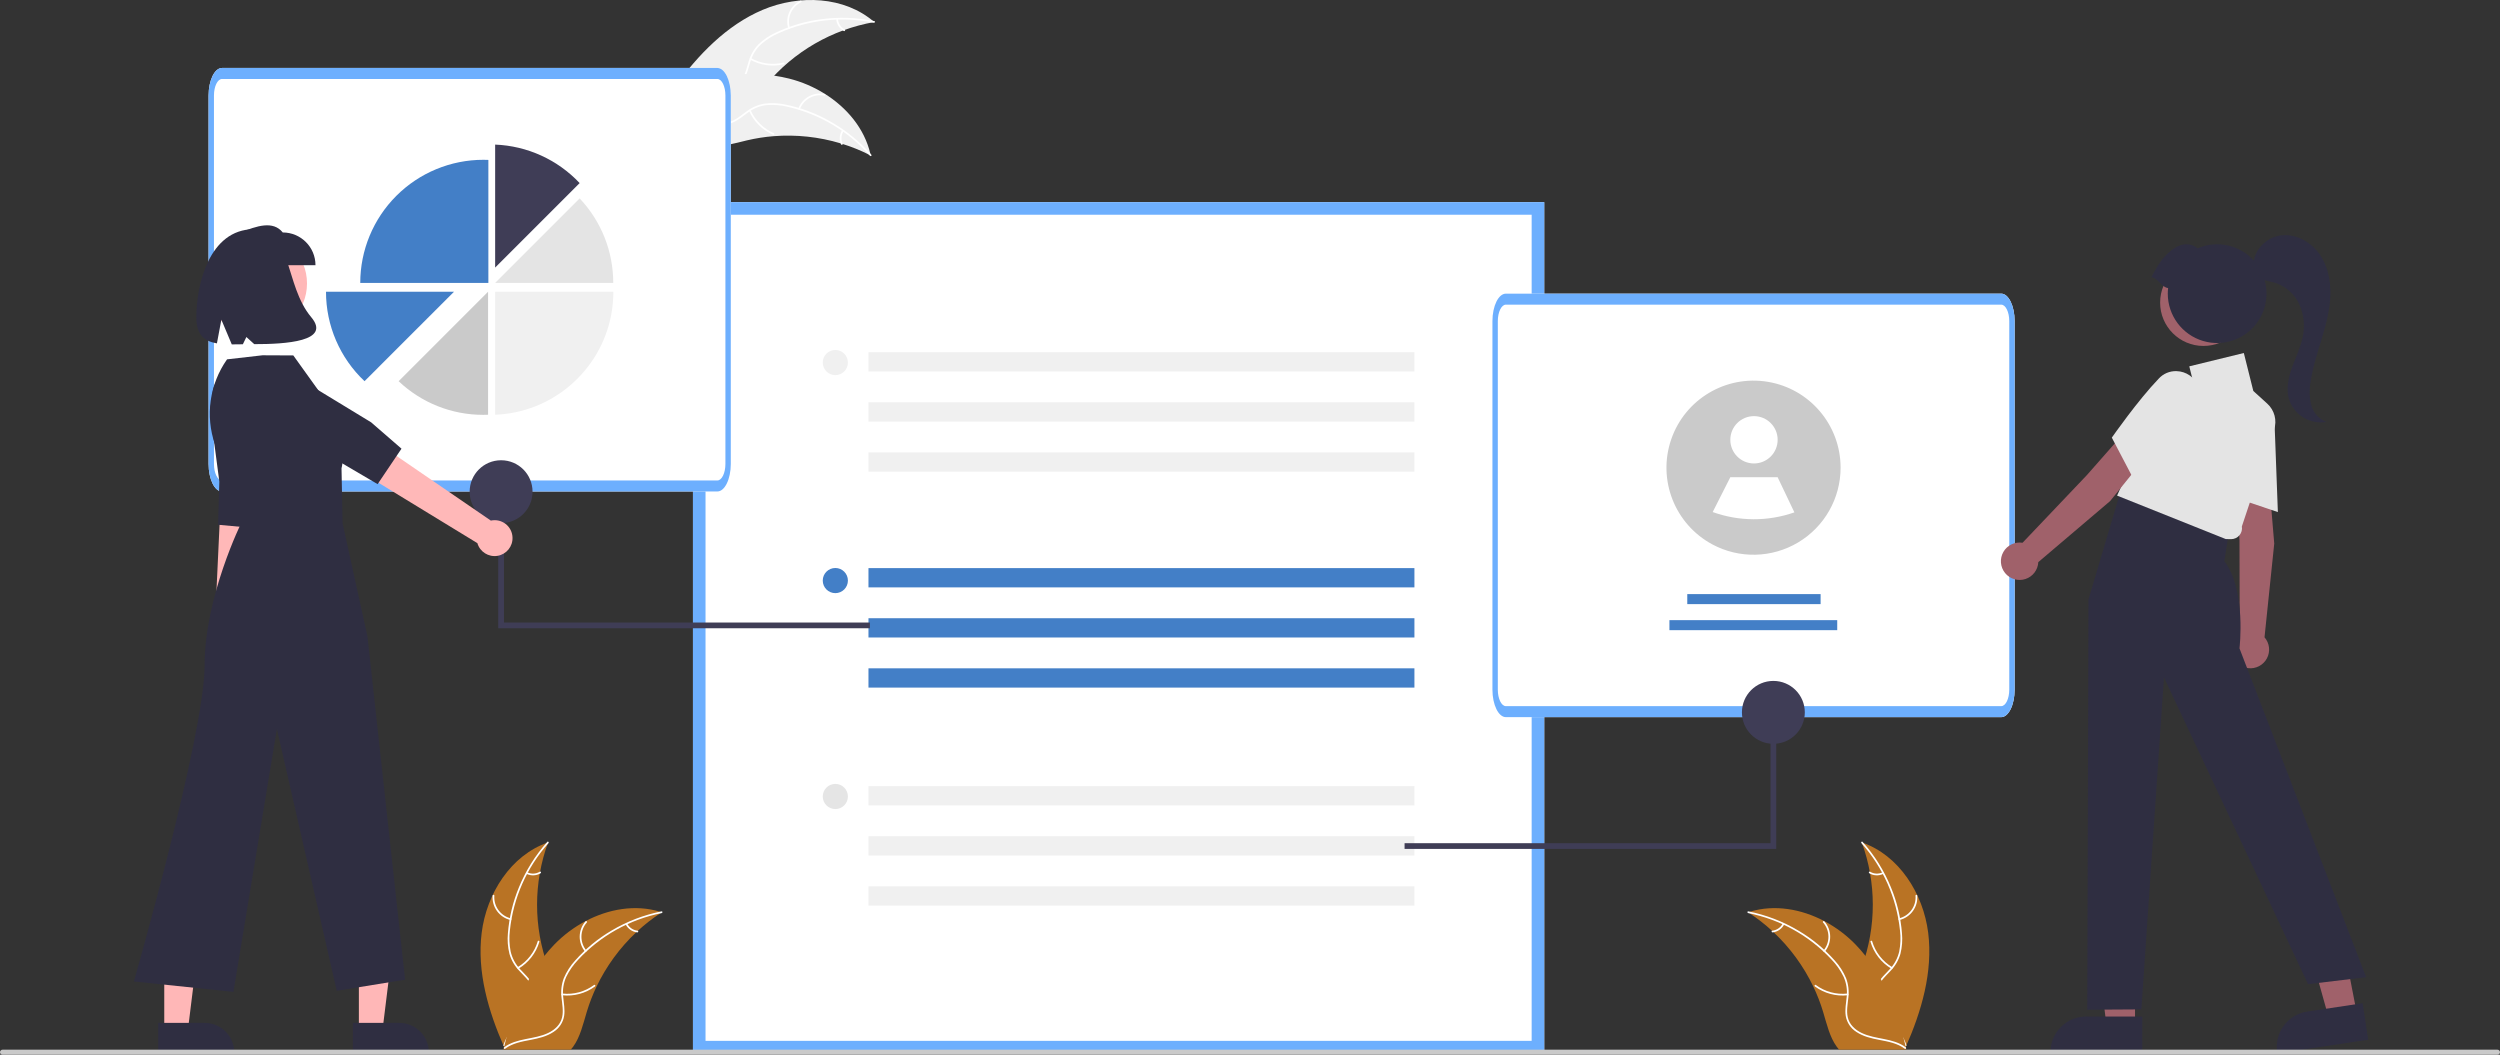 <svg xmlns:xlink="http://www.w3.org/1999/xlink" width="997" xmlns="http://www.w3.org/2000/svg" height="420.619" id="screenshot-79177ed8-4585-8042-8002-261f7a13fb12" viewBox="0 0 997 420.619" style="-webkit-print-color-adjust: exact;" fill="none" version="1.1"><rect x="0" y="0" width="997" height="420.619" fill="#333333" stroke="none"/><g id="shape-79177ed8-4585-8042-8002-261f7a13fb12" width="997" height="420.619" xmlns:xlink="http://www.w3.org/1999/xlink" rx="0" ry="0" style="fill: rgb(0, 0, 0);"><g id="shape-79177ed8-4585-8042-8002-261f7a164814"><g class="fills" id="fills-79177ed8-4585-8042-8002-261f7a164814"><path rx="0" ry="0" d="M304.189,3.913C318.667,-2.219,336.816,-1.544,348.661,8.795C331.821,11.755,316.571,20.576,305.609,33.698C301.399,38.774,297.246,44.857,290.773,46.116C286.746,46.900,282.538,45.551,279.100,43.313C275.661,41.074,272.862,38.001,270.104,34.963L269.144,34.606C278.402,21.898,289.711,10.045,304.189,3.913ZZ" style="fill: rgb(240, 240, 240);"/></g></g><g id="shape-79177ed8-4585-8042-8002-261f7a172e15"><g class="fills" id="fills-79177ed8-4585-8042-8002-261f7a172e15"><path rx="0" ry="0" d="M348.480,9.070C335.736,6.430,322.485,7.872,310.608,13.192C308.030,14.291,305.643,15.791,303.532,17.634C301.535,19.496,300.072,21.859,299.296,24.478C298.524,26.905,298.015,29.477,296.666,31.674C295.236,33.928,292.912,35.464,290.278,35.897C287.047,36.514,283.787,35.934,280.618,35.256C277.100,34.503,273.458,33.665,269.882,34.548C269.448,34.655,269.308,33.977,269.740,33.870C275.962,32.333,281.979,35.755,288.205,35.446C291.110,35.302,293.989,34.282,295.729,31.836C297.250,29.697,297.777,27.045,298.538,24.581C299.257,22.015,300.593,19.665,302.430,17.735C304.440,15.790,306.766,14.201,309.309,13.037C314.992,10.324,321.066,8.521,327.308,7.695C334.428,6.713,341.663,6.956,348.700,8.413C349.136,8.504,348.913,9.160,348.480,9.070ZZ" style="fill: rgb(255, 255, 255);"/></g></g><g id="shape-79177ed8-4585-8042-8002-261f7a175f7d"><g class="fills" id="fills-79177ed8-4585-8042-8002-261f7a175f7d"><path rx="0" ry="0" d="M314.331,11.254C313.047,6.888,315.114,2.234,319.215,0.260C319.618,0.068,319.935,0.685,319.532,0.877C315.708,2.708,313.789,7.052,315.010,11.112C315.138,11.539,314.458,11.678,314.331,11.254ZZ" style="fill: rgb(255, 255, 255);"/></g></g><g id="shape-79177ed8-4585-8042-8002-261f7a178e52"><g class="fills" id="fills-79177ed8-4585-8042-8002-261f7a178e52"><path rx="0" ry="0" d="M299.526,23.195C303.461,25.387,308.078,26.015,312.455,24.954C312.889,24.849,313.030,25.527,312.597,25.633C308.039,26.728,303.236,26.065,299.146,23.775C298.756,23.557,299.138,22.978,299.526,23.195ZZ" style="fill: rgb(255, 255, 255);"/></g></g><g id="shape-79177ed8-4585-8042-8002-261f7a17d3df"><g class="fills" id="fills-79177ed8-4585-8042-8002-261f7a17d3df"><path rx="0" ry="0" d="M334.181,7.598C334.324,9.362,335.344,10.935,336.895,11.785C337.287,11.999,336.905,12.577,336.515,12.365C334.806,11.418,333.678,9.686,333.503,7.740C333.470,7.554,333.588,7.374,333.771,7.330C333.959,7.292,334.141,7.412,334.181,7.598ZZ" style="fill: rgb(255, 255, 255);"/></g></g><g id="shape-79177ed8-4585-8042-8002-261f7a18d1ba"><g class="fills" id="fills-79177ed8-4585-8042-8002-261f7a18d1ba"><path rx="0" ry="0" d="M347.244,62.011C346.996,61.884,346.747,61.758,346.493,61.634C343.140,59.953,339.656,58.547,336.076,57.430C335.800,57.340,335.520,57.252,335.242,57.169C326.588,54.570,317.525,53.601,308.517,54.310C304.932,54.595,301.374,55.153,297.874,55.978C293.041,57.118,287.891,58.739,283.104,58.231C282.604,58.183,282.107,58.105,281.617,57.996L268.784,35.806C268.780,35.740,268.771,35.678,268.767,35.613L268.214,34.750C268.391,34.695,268.577,34.642,268.754,34.586C268.857,34.554,268.963,34.527,269.066,34.494C269.135,34.474,269.205,34.454,269.266,34.432C269.289,34.425,269.313,34.419,269.331,34.415C269.392,34.393,269.452,34.379,269.508,34.360C270.543,34.058,271.582,33.764,272.625,33.476C272.630,33.473,272.630,33.473,272.638,33.475C280.564,31.206,288.731,29.884,296.968,29.539C297.213,29.532,297.464,29.522,297.716,29.525C301.401,29.440,305.087,29.656,308.737,30.171C310.735,30.459,312.717,30.849,314.675,31.338C319.733,32.611,324.559,34.671,328.976,37.444C337.781,42.973,344.720,51.256,347.072,61.246C347.132,61.501,347.189,61.752,347.244,62.011ZZ" style="fill: rgb(240, 240, 240);"/></g></g><g id="shape-79177ed8-4585-8042-8002-261f7a195dd3"><g class="fills" id="fills-79177ed8-4585-8042-8002-261f7a195dd3"><path rx="0" ry="0" d="M346.934,62.124C338.349,52.343,326.900,45.516,314.214,42.613C311.494,41.939,308.685,41.698,305.890,41.900C303.174,42.184,300.583,43.190,298.387,44.814C296.310,46.286,294.355,48.034,291.955,48.976C289.456,49.914,286.675,49.742,284.312,48.502C281.360,47.049,279.106,44.623,276.985,42.174C274.629,39.454,272.225,36.593,268.838,35.145C268.428,34.969,268.724,34.343,269.134,34.518C275.027,37.037,277.771,43.392,282.928,46.894C285.334,48.528,288.247,49.446,291.109,48.541C293.611,47.749,295.629,45.949,297.720,44.439C299.839,42.824,302.321,41.752,304.950,41.317C307.725,40.974,310.539,41.106,313.270,41.707C319.441,42.962,325.376,45.180,330.857,48.279C337.133,51.781,342.764,56.331,347.506,61.732C347.799,62.066,347.225,62.456,346.934,62.124ZZ" style="fill: rgb(255, 255, 255);"/></g></g><g id="shape-79177ed8-4585-8042-8002-261f7a19b6e3"><g class="fills" id="fills-79177ed8-4585-8042-8002-261f7a19b6e3"><path rx="0" ry="0" d="M318.354,43.307C319.957,39.048,324.409,36.577,328.872,37.470C329.309,37.559,329.191,38.242,328.753,38.153C324.598,37.313,320.450,39.626,318.981,43.603C318.825,44.021,318.200,43.723,318.354,43.307ZZ" style="fill: rgb(255, 255, 255);"/></g></g><g id="shape-79177ed8-4585-8042-8002-261f7a1a3016"><g class="fills" id="fills-79177ed8-4585-8042-8002-261f7a1a3016"><path rx="0" ry="0" d="M299.343,43.928C301.165,48.047,304.473,51.328,308.607,53.117C309.017,53.294,308.721,53.920,308.312,53.744C304.013,51.875,300.577,48.453,298.690,44.162C298.511,43.753,299.164,43.521,299.343,43.928ZZ" style="fill: rgb(255, 255, 255);"/></g></g><g id="shape-79177ed8-4585-8042-8002-261f7a1a6291"><g class="fills" id="fills-79177ed8-4585-8042-8002-261f7a1a6291"><path rx="0" ry="0" d="M336.404,52.340C335.456,53.833,335.323,55.704,336.049,57.317C336.234,57.723,335.581,57.955,335.397,57.551C334.603,55.766,334.745,53.703,335.777,52.044C335.863,51.876,336.065,51.803,336.238,51.878C336.410,51.961,336.484,52.166,336.404,52.340ZZ" style="fill: rgb(255, 255, 255);"/></g></g><g id="shape-79177ed8-4585-8042-8002-261f7a1ab50e"><g class="fills" id="fills-79177ed8-4585-8042-8002-261f7a1ab50e"><path rx="0" ry="0" d="M851.450,409.096L840.089,409.096L834.684,365.272L851.452,365.273L851.450,409.096ZZ" style="fill: rgb(160, 97, 106);"/></g></g><g id="shape-79177ed8-4585-8042-8002-261f7a1ad5a4"><g class="fills" id="fills-79177ed8-4585-8042-8002-261f7a1ad5a4"><path rx="0" ry="0" d="M854.348,420.110L817.713,420.108L817.713,419.645C817.714,411.770,824.098,405.386,831.972,405.386L831.973,405.386L854.349,405.387Z" style="fill: rgb(47, 46, 65);"/></g></g><g id="shape-79177ed8-4585-8042-8002-261f7a1ad5a5"><g class="fills" id="fills-79177ed8-4585-8042-8002-261f7a1ad5a5"><path rx="0" ry="0" d="M939.916,404.178L928.682,405.876L916.787,363.353L931.514,360.847L939.916,404.178ZZ" style="fill: rgb(160, 97, 106);"/></g></g><g id="shape-79177ed8-4585-8042-8002-261f7a1b3bde"><g class="fills" id="fills-79177ed8-4585-8042-8002-261f7a1b3bde"><path rx="0" ry="0" d="M944.427,414.634L908.204,420.110L908.135,419.651C906.958,411.865,912.316,404.599,920.102,403.421L920.103,403.421L942.227,400.077Z" style="fill: rgb(47, 46, 65);"/></g></g><g id="shape-79177ed8-4585-8042-8002-261f7a1b46c7"><g class="fills" id="fills-79177ed8-4585-8042-8002-261f7a1b46c7"><path rx="0" ry="0" d="M615.840,420.110L276.349,420.110L276.349,80.619L615.840,80.619Z" style="fill: rgb(255, 255, 255);"/></g></g><g id="shape-79177ed8-4585-8042-8002-261f7a1bbf54"><g class="fills" id="fills-79177ed8-4585-8042-8002-261f7a1bbf54"><path rx="0" ry="0" d="M615.840,420.110L276.349,420.110L276.349,80.619L615.840,80.619ZM281.365,415.094L610.824,415.094L610.824,85.634L281.365,85.634Z" style="fill: rgb(109, 175, 254);"/></g></g><g id="shape-79177ed8-4585-8042-8002-261f7a1bbf55"><g class="fills" id="fills-79177ed8-4585-8042-8002-261f7a1bbf55"><rect rx="0" ry="0" x="346.347" y="226.561" transform="matrix(1, 0, 0, 1, 0, 0)" width="217.726" height="7.686" style="fill: rgb(67, 127, 199);"/></g></g><g id="shape-79177ed8-4585-8042-8002-261f7a1bbf56"><g class="fills" id="fills-79177ed8-4585-8042-8002-261f7a1bbf56"><rect rx="0" ry="0" x="346.347" y="246.545" transform="matrix(1, 0, 0, 1, 0, 0)" width="217.726" height="7.686" style="fill: rgb(67, 127, 199);"/></g></g><g id="shape-79177ed8-4585-8042-8002-261f7a1bfc9f"><g class="fills" id="fills-79177ed8-4585-8042-8002-261f7a1bfc9f"><rect rx="0" ry="0" x="346.347" y="266.528" transform="matrix(1, 0, 0, 1, 0, 0)" width="217.726" height="7.686" style="fill: rgb(67, 127, 199);"/></g></g><g id="shape-79177ed8-4585-8042-8002-261f7a1bfca0"><g class="fills" id="fills-79177ed8-4585-8042-8002-261f7a1bfca0"><ellipse rx="5.016" ry="5.016" cx="333.131" cy="231.53" transform="matrix(1, 0, 0, 1, 0, 0)" style="fill: rgb(67, 127, 199);"/></g></g><g id="shape-79177ed8-4585-8042-8002-261f7a1bfca1"><g class="fills" id="fills-79177ed8-4585-8042-8002-261f7a1bfca1"><rect rx="0" ry="0" x="346.347" y="140.454" transform="matrix(1, 0, 0, 1, 0, 0)" width="217.726" height="7.686" style="fill: rgb(240, 240, 240);"/></g></g><g id="shape-79177ed8-4585-8042-8002-261f7a1bfca2"><g class="fills" id="fills-79177ed8-4585-8042-8002-261f7a1bfca2"><rect rx="0" ry="0" x="346.347" y="160.437" transform="matrix(1, 0, 0, 1, 0, 0)" width="217.726" height="7.686" style="fill: rgb(240, 240, 240);"/></g></g><g id="shape-79177ed8-4585-8042-8002-261f7a1c0038"><g class="fills" id="fills-79177ed8-4585-8042-8002-261f7a1c0038"><rect rx="0" ry="0" x="346.347" y="180.421" transform="matrix(1, 0, 0, 1, 0, 0)" width="217.726" height="7.686" style="fill: rgb(240, 240, 240);"/></g></g><g id="shape-79177ed8-4585-8042-8002-261f7a1c0039"><g class="fills" id="fills-79177ed8-4585-8042-8002-261f7a1c0039"><ellipse rx="5.016" ry="5.016" cx="333.131" cy="144.587" transform="matrix(1, 0, 0, 1, 0, 0)" style="fill: rgb(240, 240, 240);"/></g></g><g id="shape-79177ed8-4585-8042-8002-261f7a1c003a"><g class="fills" id="fills-79177ed8-4585-8042-8002-261f7a1c003a"><rect rx="0" ry="0" x="346.347" y="313.505" transform="matrix(1, 0, 0, 1, 0, 0)" width="217.726" height="7.686" style="fill: rgb(240, 240, 240);"/></g></g><g id="shape-79177ed8-4585-8042-8002-261f7a1c5131"><g class="fills" id="fills-79177ed8-4585-8042-8002-261f7a1c5131"><rect rx="0" ry="0" x="346.347" y="333.488" transform="matrix(1, 0, 0, 1, 0, 0)" width="217.726" height="7.686" style="fill: rgb(240, 240, 240);"/></g></g><g id="shape-79177ed8-4585-8042-8002-261f7a1c5132"><g class="fills" id="fills-79177ed8-4585-8042-8002-261f7a1c5132"><rect rx="0" ry="0" x="346.347" y="353.471" transform="matrix(1, 0, 0, 1, 0, 0)" width="217.726" height="7.686" style="fill: rgb(240, 240, 240);"/></g></g><g id="shape-79177ed8-4585-8042-8002-261f7a1c5133"><g class="fills" id="fills-79177ed8-4585-8042-8002-261f7a1c5133"><ellipse rx="5.016" ry="5.016" cx="333.131" cy="317.638" transform="matrix(1, 0, 0, 1, 0, 0)" style="fill: rgb(229, 229, 229);"/></g></g><g id="shape-79177ed8-4585-8042-8002-261f7a1cb8ef"><g class="fills" id="fills-79177ed8-4585-8042-8002-261f7a1cb8ef"><path rx="0" ry="0" d="M798.078,286.000L600.544,286.000C597.585,285.993,595.186,281.087,595.183,275.030L595.183,128.076C595.183,122.020,597.585,117.115,600.544,117.105L798.078,117.105C801.037,117.113,803.436,122.019,803.439,128.076L803.439,275.029C803.436,281.085,801.033,285.993,798.078,286.000ZZ" style="fill: rgb(255, 255, 255);"/></g></g><g id="shape-79177ed8-4585-8042-8002-261f7a1d0f16"><g class="fills" id="fills-79177ed8-4585-8042-8002-261f7a1d0f16"><path rx="0" ry="0" d="M798.078,286.000L600.544,286.000C597.585,285.993,595.186,281.087,595.183,275.030L595.183,128.076C595.183,122.020,597.585,117.115,600.544,117.105L798.078,117.105C801.037,117.113,803.436,122.019,803.439,128.076L803.439,275.029C803.436,281.085,801.033,285.993,798.078,286.000ZZM600.544,121.493C598.768,121.493,597.329,124.442,597.327,128.076L597.327,275.029C597.327,278.662,598.768,281.607,600.544,281.611L798.078,281.611C799.854,281.611,801.293,278.663,801.295,275.029L801.295,128.076C801.295,124.442,799.854,121.497,798.078,121.493Z" style="fill: rgb(109, 175, 254);"/></g></g><g id="shape-79177ed8-4585-8042-8002-261f7a1d0f17"><g class="fills" id="fills-79177ed8-4585-8042-8002-261f7a1d0f17"><rect rx="0" ry="0" x="672.885" y="236.928" transform="matrix(1, 0, 0, 1, 0, 0)" width="53.171" height="3.996" style="fill: rgb(67, 127, 199);"/></g></g><g id="shape-79177ed8-4585-8042-8002-261f7a1d0f18"><g class="fills" id="fills-79177ed8-4585-8042-8002-261f7a1d0f18"><rect rx="0" ry="0" x="665.77" y="247.313" transform="matrix(1, 0, 0, 1, 0, 0)" width="66.916" height="3.996" style="fill: rgb(67, 127, 199);"/></g></g><g id="shape-79177ed8-4585-8042-8002-261f7a1d563d"><g class="fills" id="fills-79177ed8-4585-8042-8002-261f7a1d563d"><path rx="0" ry="0" d="M734.029,186.514C734.024,198.733,727.599,210.051,717.110,216.317C706.621,222.583,693.610,222.877,682.849,217.090L682.842,217.083C667.895,209.031,660.964,191.350,666.456,175.285C671.948,159.220,688.252,149.483,705.001,152.266C721.749,155.050,734.028,169.537,734.029,186.514ZZ" style="fill: rgb(202, 202, 202);"/></g></g><g id="shape-79177ed8-4585-8042-8002-261f7a1db4f9"><g class="fills" id="fills-79177ed8-4585-8042-8002-261f7a1db4f9"><ellipse rx="9.438" ry="9.438" cx="699.488" cy="175.391" transform="matrix(1, 0, 0, 1, 0, 0)" style="fill: rgb(255, 255, 255);"/></g></g><g id="shape-79177ed8-4585-8042-8002-261f7a1dd93a"><g class="fills" id="fills-79177ed8-4585-8042-8002-261f7a1dd93a"><path rx="0" ry="0" d="M715.603,204.330C705.052,208.033,693.548,207.989,683.026,204.204L683.019,204.199L690.050,190.320L708.926,190.320Z" style="fill: rgb(255, 255, 255);"/></g></g><g id="shape-79177ed8-4585-8042-8002-261f7a1e2c28"><g class="fills" id="fills-79177ed8-4585-8042-8002-261f7a1e2c28"><path rx="0" ry="0" d="M560.144,338.547L708.360,338.547L708.360,273.559L706.079,273.559L706.079,336.266L560.144,336.266L560.144,338.547ZZ" style="fill: rgb(63, 61, 86);"/></g></g><g id="shape-79177ed8-4585-8042-8002-261f7a1e2c29"><g class="fills" id="fills-79177ed8-4585-8042-8002-261f7a1e2c29"><ellipse rx="12.541" ry="12.541" cx="707.22" cy="284.089" transform="matrix(1, 0, 0, 1, 0, 0)" style="fill: rgb(63, 61, 86);"/></g></g><g id="shape-79177ed8-4585-8042-8002-261f7a1e625e"><g class="fills" id="fills-79177ed8-4585-8042-8002-261f7a1e625e"><path rx="0" ry="0" d="M286.078,196.000L88.544,196.000C85.585,195.993,83.186,191.087,83.183,185.030L83.183,38.076C83.183,32.020,85.585,27.115,88.544,27.105L286.078,27.105C289.037,27.113,291.436,32.019,291.439,38.076L291.439,185.029C291.436,191.085,289.033,195.993,286.078,196.000ZZ" style="fill: rgb(255, 255, 255);"/></g></g><g id="shape-79177ed8-4585-8042-8002-261f7a1eaab5"><g class="fills" id="fills-79177ed8-4585-8042-8002-261f7a1eaab5"><path rx="0" ry="0" d="M286.078,196.000L88.544,196.000C85.585,195.993,83.186,191.087,83.183,185.030L83.183,38.076C83.183,32.020,85.585,27.115,88.544,27.105L286.078,27.105C289.037,27.113,291.436,32.019,291.439,38.076L291.439,185.029C291.436,191.085,289.033,195.993,286.078,196.000ZZM88.544,31.493C86.768,31.493,85.329,34.442,85.327,38.076L85.327,185.029C85.327,188.662,86.768,191.607,88.544,191.611L286.078,191.611C287.854,191.611,289.293,188.663,289.295,185.029L289.295,38.076C289.295,34.442,287.854,31.497,286.078,31.493Z" style="fill: rgb(109, 175, 254);"/></g></g><g id="shape-79177ed8-4585-8042-8002-261f7a1efd60"><g class="fills" id="fills-79177ed8-4585-8042-8002-261f7a1efd60"><path rx="0" ry="0" d="M231.164,73.015C222.374,63.682,210.273,58.171,197.463,57.665L197.463,106.715Z" style="fill: rgb(63, 61, 86);"/></g></g><g id="shape-79177ed8-4585-8042-8002-261f7a1efd61"><g class="fills" id="fills-79177ed8-4585-8042-8002-261f7a1efd61"><path rx="0" ry="0" d="M231.164,79.122L197.463,112.823L244.561,112.823C244.577,100.288,239.782,88.225,231.164,79.122ZZ" style="fill: rgb(228, 228, 228);"/></g></g><g id="shape-79177ed8-4585-8042-8002-261f7a1f5b9c"><g class="fills" id="fills-79177ed8-4585-8042-8002-261f7a1f5b9c"><path rx="0" ry="0" d="M244.611,116.348C244.613,119.405,244.330,122.456,243.766,125.460C243.722,125.698,243.676,125.934,243.627,126.169C242.564,131.411,240.644,136.441,237.946,141.059C237.802,141.306,237.654,141.554,237.506,141.797L237.506,141.799C234.846,146.175,231.520,150.110,227.648,153.461C227.456,153.629,227.264,153.794,227.070,153.957C218.748,160.958,208.329,164.984,197.462,165.398L197.462,116.348Z" style="fill: rgb(240, 240, 240);"/></g></g><g id="shape-79177ed8-4585-8042-8002-261f7a1f8b02"><g class="fills" id="fills-79177ed8-4585-8042-8002-261f7a1f8b02"><path rx="0" ry="0" d="M192.698,165.441C193.350,165.441,193.998,165.424,194.644,165.399L194.644,116.346L158.971,152.019C168.076,160.653,180.151,165.458,192.698,165.441ZZ" style="fill: rgb(202, 202, 202);"/></g></g><g id="shape-79177ed8-4585-8042-8002-261f7a1f8b03"><g class="fills" id="fills-79177ed8-4585-8042-8002-261f7a1f8b03"><path rx="0" ry="0" d="M192.765,63.729C179.744,63.729,167.257,68.901,158.050,78.108C148.843,87.315,143.671,99.802,143.671,112.823L194.762,112.823L194.762,63.772C194.099,63.746,193.434,63.729,192.765,63.729ZZ" style="fill: rgb(67, 127, 199);"/></g></g><g id="shape-79177ed8-4585-8042-8002-261f7a1fe6ea"><g class="fills" id="fills-79177ed8-4585-8042-8002-261f7a1fe6ea"><path rx="0" ry="0" d="M181.052,116.348L170.731,126.669L170.393,127.007L170.386,127.014L161.385,136.013L161.042,136.355L151.318,146.080L150.975,146.422L150.975,146.425L145.379,152.019C135.556,142.756,129.995,129.848,130.011,116.348Z" style="fill: rgb(67, 127, 199);"/></g></g><g id="shape-79177ed8-4585-8042-8002-261f7a2000be"><g class="fills" id="fills-79177ed8-4585-8042-8002-261f7a2000be"><path rx="0" ry="0" d="M346.913,250.547L198.698,250.547L198.698,185.559L200.978,185.559L200.978,248.266L346.913,248.266L346.913,250.547ZZ" style="fill: rgb(63, 61, 86);"/></g></g><g id="shape-79177ed8-4585-8042-8002-261f7a2000bf"><g class="fills" id="fills-79177ed8-4585-8042-8002-261f7a2000bf"><ellipse rx="12.541" ry="12.541" cx="199.838" cy="196.089" transform="matrix(1, 0, 0, 1, 0, 0)" style="fill: rgb(63, 61, 86);"/></g></g><g id="shape-79177ed8-4585-8042-8002-261f7a20bfdf"><g class="fills" id="fills-79177ed8-4585-8042-8002-261f7a20bfdf"><path rx="0" ry="0" d="M904.885,191.917L892.270,195.222L893.109,215.675L893.213,252.913C890.669,254.672,889.474,257.820,890.209,260.825C890.945,263.830,893.458,266.069,896.528,266.455C899.597,266.841,902.587,265.292,904.043,262.563C905.499,259.833,905.120,256.488,903.090,254.154L906.966,216.779Z" style="fill: rgb(160, 97, 106);"/></g></g><g id="shape-79177ed8-4585-8042-8002-261f7a20ff48"><g class="fills" id="fills-79177ed8-4585-8042-8002-261f7a20ff48"><path rx="0" ry="0" d="M908.415,204.215L889.976,198.006L889.933,197.728C889.905,197.553,887.200,180.089,887.234,168.107C887.159,165.406,888.278,162.809,890.294,161.008C893.124,158.426,897.217,157.767,900.715,159.332C904.449,160.872,906.939,164.453,907.081,168.490Z" style="fill: rgb(228, 228, 228);"/></g></g><g id="shape-79177ed8-4585-8042-8002-261f7a210e15"><g class="fills" id="fills-79177ed8-4585-8042-8002-261f7a210e15"><path rx="0" ry="0" d="M874.111,202.502L845.908,195.201L832.871,239.108L832.408,402.677L853.975,402.542L862.990,270.153L920.448,392.483L943.616,389.703L893.109,258.569C893.109,258.569,895.889,235.401,887.085,223.817L888.939,211.769Z" style="fill: rgb(47, 46, 65);"/></g></g><g id="shape-79177ed8-4585-8042-8002-261f7a215f71"><g class="fills" id="fills-79177ed8-4585-8042-8002-261f7a215f71"><path rx="0" ry="0" d="M889.774,215.013L887.639,214.979L844.298,197.655L865.033,151.474L874.877,153.263L873.085,146.095L894.837,140.778L898.622,155.916L904.206,160.992C907.080,163.607,908.141,167.670,906.914,171.356L894.050,209.949C894.264,211.208,893.912,212.498,893.087,213.474C892.263,214.450,891.051,215.013,889.774,215.013ZZ" style="fill: rgb(228, 228, 228);"/></g></g><g id="shape-79177ed8-4585-8042-8002-261f7a21b30b"><g class="fills" id="fills-79177ed8-4585-8042-8002-261f7a21b30b"><path rx="0" ry="0" d="M857.179,180.432L845.777,174.103L832.250,189.467L806.591,216.454C803.536,215.968,800.498,217.417,798.953,220.097C797.408,222.778,797.677,226.133,799.629,228.533C801.581,230.933,804.812,231.880,807.750,230.913C810.689,229.946,812.727,227.267,812.873,224.176L841.502,199.841Z" style="fill: rgb(160, 97, 106);"/></g></g><g id="shape-79177ed8-4585-8042-8002-261f7a21e284"><g class="fills" id="fills-79177ed8-4585-8042-8002-261f7a21e284"><path rx="0" ry="0" d="M851.232,191.760L842.195,174.530L842.356,174.299C842.457,174.155,852.571,159.662,860.874,151.025C862.687,149.020,865.291,147.917,867.992,148.008C871.822,148.099,875.235,150.451,876.683,153.998C878.318,157.692,877.642,162.000,874.956,165.016Z" style="fill: rgb(228, 228, 228);"/></g></g><g id="shape-79177ed8-4585-8042-8002-261f7a222c2f"><g class="fills" id="fills-79177ed8-4585-8042-8002-261f7a222c2f"><ellipse rx="17.283" ry="17.283" cx="878.743" cy="120.678" transform="matrix(1, 0, 0, 1, 0, 0)" style="fill: rgb(160, 97, 106);"/></g></g><g id="shape-79177ed8-4585-8042-8002-261f7a2260a0"><g class="fills" id="fills-79177ed8-4585-8042-8002-261f7a2260a0"><path rx="0" ry="0" d="M857.946,110.544C860.853,105.341,861.965,103.168,865.712,100.004C869.026,97.206,873.101,96.384,876.389,99.036C884.375,95.585,893.680,97.785,899.275,104.447C904.870,111.109,905.429,120.654,900.650,127.924C895.872,135.194,886.888,138.465,878.553,135.971C870.218,133.477,864.509,125.808,864.510,117.108C864.513,116.364,864.557,115.620,864.644,114.881C861.786,114.480,860.804,110.946,857.946,110.544ZZ" style="fill: rgb(47, 46, 65);"/></g></g><g id="shape-79177ed8-4585-8042-8002-261f7a2260a1"><g class="fills" id="fills-79177ed8-4585-8042-8002-261f7a2260a1"><path rx="0" ry="0" d="M93.592,261.632C95.239,260.642,96.363,258.973,96.661,257.075C96.959,255.177,96.402,253.244,95.138,251.797L103.575,167.131L89.487,168.066L85.584,251.436C83.242,253.771,83.016,257.490,85.059,260.091C87.102,262.692,90.768,263.354,93.592,261.632ZZ" style="fill: rgb(255, 184, 184);"/></g></g><g id="shape-79177ed8-4585-8042-8002-261f7a228867"><g class="fills" id="fills-79177ed8-4585-8042-8002-261f7a228867"><path rx="0" ry="0" d="M83.779,163.995L87.473,192.068L86.960,209.273L102.455,210.692L105.561,196.382L107.272,158.498C107.539,152.570,103.178,147.444,97.283,146.758L97.283,146.758C91.150,146.045,85.580,150.385,84.770,156.506Z" style="fill: rgb(47, 46, 65);"/></g></g><g id="shape-79177ed8-4585-8042-8002-261f7a22fb41"><g class="fills" id="fills-79177ed8-4585-8042-8002-261f7a22fb41"><path rx="0" ry="0" d="M143.119,410.998L152.518,410.998L156.989,374.744L143.117,374.744L143.119,410.998ZZ" style="fill: rgb(255, 183, 183);"/></g></g><g id="shape-79177ed8-4585-8042-8002-261f7a2331aa"><g class="fills" id="fills-79177ed8-4585-8042-8002-261f7a2331aa"><path rx="0" ry="0" d="M140.721,407.930L159.232,407.929L159.232,407.929C165.747,407.929,171.028,413.210,171.029,419.725L171.029,420.108L140.722,420.110Z" style="fill: rgb(47, 46, 65);"/></g></g><g id="shape-79177ed8-4585-8042-8002-261f7a2331ab"><g class="fills" id="fills-79177ed8-4585-8042-8002-261f7a2331ab"><path rx="0" ry="0" d="M65.508,410.998L74.907,410.998L79.378,374.744L65.506,374.744L65.508,410.998ZZ" style="fill: rgb(255, 183, 183);"/></g></g><g id="shape-79177ed8-4585-8042-8002-261f7a236d85"><g class="fills" id="fills-79177ed8-4585-8042-8002-261f7a236d85"><path rx="0" ry="0" d="M63.110,407.930L81.620,407.929L81.621,407.929C88.136,407.929,93.417,413.210,93.417,419.725L93.417,420.108L63.110,420.110Z" style="fill: rgb(47, 46, 65);"/></g></g><g id="shape-79177ed8-4585-8042-8002-261f7a236d86"><g class="fills" id="fills-79177ed8-4585-8042-8002-261f7a236d86"><ellipse rx="20.378" ry="20.378" cx="102.058" cy="113.036" transform="matrix(1, 0, 0, 1, 0, 0)" style="fill: rgb(255, 184, 184);"/></g></g><g id="shape-79177ed8-4585-8042-8002-261f7a23a664"><g class="fills" id="fills-79177ed8-4585-8042-8002-261f7a23a664"><path rx="0" ry="0" d="M104.691,141.687L90.549,143.304L90.549,143.304C83.572,153.198,81.781,165.844,85.737,177.286L96.408,208.156C96.408,208.156,81.594,237.852,81.594,265.423C81.594,292.995,53.384,391.411,53.384,391.411L93.093,395.553L110.420,290.712L134.296,395.131L161.554,390.694L146.541,253.789L136.621,208.728L136.198,186.753C136.198,186.753,140.416,170.264,129.859,159.707L116.970,141.746Z" style="fill: rgb(47, 46, 65);"/></g></g><g id="shape-79177ed8-4585-8042-8002-261f7a23a665"><g class="fills" id="fills-79177ed8-4585-8042-8002-261f7a23a665"><path rx="0" ry="0" d="M204.388,214.281C204.305,212.177,203.294,210.219,201.627,208.932C199.960,207.646,197.810,207.164,195.754,207.615L118.851,154.918L112.330,168.947L190.375,216.605C191.385,220.085,194.839,222.260,198.414,221.667C201.989,221.074,204.556,217.901,204.388,214.281ZZ" style="fill: rgb(255, 184, 184);"/></g></g><g id="shape-79177ed8-4585-8042-8002-261f7a23fab8"><g class="fills" id="fills-79177ed8-4585-8042-8002-261f7a23fab8"><path rx="0" ry="0" d="M105.412,172.286L134.329,183.522L150.590,193.076L160.114,178.936L148.001,168.416L112.503,146.820C106.949,143.441,99.726,144.931,95.964,150.234L95.964,150.234C92.048,155.751,93.284,163.388,98.738,167.390Z" style="fill: rgb(47, 46, 65);"/></g></g><g id="shape-79177ed8-4585-8042-8002-261f7a240dd7"><g class="fills" id="fills-79177ed8-4585-8042-8002-261f7a240dd7"><path rx="0" ry="0" d="M125.813,105.758L95.867,105.758L95.867,92.705C102.440,90.094,108.872,87.873,112.760,92.705C119.969,92.705,125.813,98.549,125.813,105.758ZZ" style="fill: rgb(47, 46, 65);"/></g></g><g id="shape-79177ed8-4585-8042-8002-261f7a2456fb"><g class="fills" id="fills-79177ed8-4585-8042-8002-261f7a2456fb"><path rx="0" ry="0" d="M101.209,91.401C83.308,91.480,78.297,113.841,78.297,126.500C78.297,133.560,81.490,136.085,86.507,136.939L88.279,127.489L92.429,137.346C93.838,137.353,95.318,137.326,96.853,137.297L98.260,134.400L101.398,137.245C113.965,137.264,132.227,136.142,124.122,126.500C113.264,113.583,116.813,91.332,101.209,91.401ZZ" style="fill: rgb(47, 46, 65);"/></g></g><g id="shape-79177ed8-4585-8042-8002-261f7a24a4eb"><g class="fills" id="fills-79177ed8-4585-8042-8002-261f7a24a4eb"><path rx="0" ry="0" d="M921.778,161.672C920.986,158.675,920.868,155.541,921.431,152.493C922.266,146.608,924.145,140.930,925.863,135.239C927.581,129.548,929.156,123.745,929.355,117.804C929.553,111.863,928.265,105.704,924.723,100.930C921.180,96.156,915.140,93.028,909.264,93.926C903.649,94.783,898.746,99.848,898.717,105.467C897.712,107.286,899.010,109.769,900.859,110.848C902.798,111.979,905.136,112.130,907.287,112.773C911.555,114.154,915.055,117.251,916.944,121.320C918.789,125.384,919.280,129.933,918.344,134.297C917.497,138.526,915.549,142.439,914.088,146.497C912.627,150.555,911.651,155.010,912.824,159.160C914.839,165.497,921.214,169.382,927.770,168.267C924.835,167.150,922.609,164.700,921.778,161.672ZZ" style="fill: rgb(47, 46, 65);"/></g></g><g id="shape-79177ed8-4585-8042-8002-261f7a24f404"><g class="fills" id="fills-79177ed8-4585-8042-8002-261f7a24f404"><path rx="0" ry="0" d="M996.000,420.619L1.000,420.619C0.448,420.619,0.000,420.171,0.000,419.619C0.000,419.066,0.448,418.619,1.000,418.619L996.000,418.619C996.552,418.619,997.000,419.066,997.000,419.619C997.000,420.171,996.552,420.619,996.000,420.619ZZ" style="fill: rgb(202, 202, 202);"/></g></g><g id="shape-79177ed8-4585-8042-8002-261f7a250027"><g class="fills" id="fills-79177ed8-4585-8042-8002-261f7a250027"><path rx="0" ry="0" d="M768.964,372.003C767.024,356.400,757.354,341.027,742.473,335.949C748.342,352.009,748.341,369.627,742.470,385.686C740.183,391.871,736.996,398.512,739.147,404.745C740.485,408.624,743.759,411.591,747.418,413.447C751.078,415.302,755.139,416.187,759.150,417.053L759.939,417.706C766.306,403.330,770.904,387.606,768.964,372.003ZZ" style="fill: rgb(185, 115, 36); fill-opacity: 1;"/></g></g><g id="shape-79177ed8-4585-8042-8002-261f7a2588c8"><g class="fills" id="fills-79177ed8-4585-8042-8002-261f7a2588c8"><path rx="0" ry="0" d="M742.326,336.244C750.991,345.954,756.377,358.147,757.719,371.092C758.057,373.874,757.954,376.691,757.415,379.441C756.803,382.102,755.490,384.552,753.612,386.534C751.897,388.418,749.926,390.146,748.699,392.413C747.464,394.780,747.297,397.561,748.241,400.058C749.324,403.164,751.459,405.696,753.632,408.099C756.046,410.768,758.594,413.501,759.620,417.039C759.744,417.467,760.402,417.249,760.278,416.821C758.493,410.666,752.519,407.170,749.669,401.627C748.340,399.040,747.782,396.037,749.028,393.306C750.118,390.918,752.150,389.134,753.902,387.242C755.763,385.335,757.128,383.002,757.879,380.445C758.557,377.732,758.768,374.923,758.503,372.139C758.006,365.861,756.526,359.701,754.115,353.883C751.401,347.229,747.569,341.087,742.784,335.725C742.488,335.393,742.031,335.915,742.326,336.244ZZ" style="fill: rgb(255, 255, 255);"/></g></g><g id="shape-79177ed8-4585-8042-8002-261f7a2588c9"><g class="fills" id="fills-79177ed8-4585-8042-8002-261f7a2588c9"><path rx="0" ry="0" d="M757.532,366.898C761.955,365.825,764.948,361.705,764.603,357.167C764.568,356.723,763.876,356.757,763.911,357.202C764.240,361.428,761.440,365.265,757.315,366.240C756.881,366.343,757.101,367.001,757.532,366.898ZZ" style="fill: rgb(255, 255, 255);"/></g></g><g id="shape-79177ed8-4585-8042-8002-261f7a25e479"><g class="fills" id="fills-79177ed8-4585-8042-8002-261f7a25e479"><path rx="0" ry="0" d="M754.607,385.694C750.739,383.384,747.884,379.702,746.611,375.382C746.485,374.953,745.827,375.171,745.953,375.599C747.286,380.093,750.265,383.918,754.295,386.312C754.679,386.540,754.989,385.920,754.607,385.694ZZ" style="fill: rgb(255, 255, 255);"/></g></g><g id="shape-79177ed8-4585-8042-8002-261f7a263a09"><g class="fills" id="fills-79177ed8-4585-8042-8002-261f7a263a09"><path rx="0" ry="0" d="M750.759,347.885C749.161,348.644,747.288,348.549,745.775,347.632C745.394,347.399,745.085,348.020,745.464,348.251C747.139,349.256,749.204,349.366,750.976,348.543C751.153,348.478,751.250,348.287,751.196,348.105C751.135,347.924,750.940,347.826,750.759,347.885ZZ" style="fill: rgb(255, 255, 255);"/></g></g><g id="shape-79177ed8-4585-8042-8002-261f7a26aca5"><g class="fills" id="fills-79177ed8-4585-8042-8002-261f7a26aca5"><path rx="0" ry="0" d="M697.116,363.818C697.350,363.970,697.584,364.122,697.818,364.280C700.952,366.341,703.913,368.653,706.673,371.193C706.889,371.386,707.105,371.585,707.316,371.784C713.899,377.975,719.275,385.334,723.171,393.487C724.719,396.733,726.017,400.092,727.055,403.535C728.488,408.290,729.663,413.560,732.500,417.449C732.791,417.858,733.108,418.249,733.447,418.619L759.081,418.619C759.140,418.589,759.198,418.566,759.257,418.537L760.280,418.583C760.239,418.402,760.193,418.215,760.151,418.034C760.128,417.928,760.099,417.823,760.075,417.718C760.058,417.648,760.040,417.577,760.029,417.513C760.023,417.490,760.017,417.466,760.011,417.449C759.999,417.385,759.982,417.326,759.970,417.268C759.713,416.221,759.448,415.174,759.175,414.127C759.175,414.121,759.175,414.121,759.169,414.115C757.166,406.118,754.221,398.387,750.396,391.084C750.279,390.867,750.162,390.645,750.034,390.429C748.262,387.196,746.230,384.113,743.957,381.211C742.707,379.627,741.378,378.106,739.974,376.655C736.340,372.915,732.140,369.769,727.528,367.333C718.334,362.479,707.690,360.619,697.865,363.584C697.613,363.660,697.367,363.736,697.116,363.818ZZ" style="fill: rgb(185, 115, 36); fill-opacity: 1;"/></g></g><g id="shape-79177ed8-4585-8042-8002-261f7a2712ca"><g class="fills" id="fills-79177ed8-4585-8042-8002-261f7a2712ca"><path rx="0" ry="0" d="M697.174,364.143C709.939,366.679,721.580,373.171,730.445,382.700C732.389,384.717,734.004,387.028,735.229,389.548C736.343,392.042,736.769,394.788,736.463,397.502C736.228,400.038,735.694,402.605,736.080,405.154C736.519,407.787,738.060,410.108,740.317,411.533C743.052,413.361,746.281,414.097,749.463,414.708C752.996,415.385,756.677,416.033,759.626,418.241C759.983,418.508,760.377,417.938,760.021,417.671C754.890,413.831,748.014,414.637,742.402,411.926C739.783,410.661,737.529,408.599,736.880,405.668C736.313,403.106,736.861,400.458,737.121,397.892C737.459,395.249,737.144,392.564,736.204,390.071C735.112,387.496,733.589,385.127,731.701,383.063C727.525,378.350,722.634,374.323,717.207,371.129C711.033,367.449,704.276,364.853,697.227,363.452C696.791,363.366,696.740,364.057,697.174,364.143ZZ" style="fill: rgb(255, 255, 255);"/></g></g><g id="shape-79177ed8-4585-8042-8002-261f7a276f80"><g class="fills" id="fills-79177ed8-4585-8042-8002-261f7a276f80"><path rx="0" ry="0" d="M727.771,379.463C730.656,375.943,730.565,370.852,727.558,367.436C727.262,367.103,726.730,367.547,727.026,367.881C729.834,371.057,729.908,375.806,727.201,379.069C726.917,379.412,727.488,379.805,727.771,379.463ZZ" style="fill: rgb(255, 255, 255);"/></g></g><g id="shape-79177ed8-4585-8042-8002-261f7a276f81"><g class="fills" id="fills-79177ed8-4585-8042-8002-261f7a276f81"><path rx="0" ry="0" d="M736.751,396.232C732.273,396.716,727.776,395.495,724.158,392.812C723.800,392.546,723.406,393.116,723.764,393.382C727.534,396.167,732.216,397.428,736.875,396.913C737.319,396.864,737.193,396.182,736.751,396.232ZZ" style="fill: rgb(255, 255, 255);"/></g></g><g id="shape-79177ed8-4585-8042-8002-261f7a27b3b6"><g class="fills" id="fills-79177ed8-4585-8042-8002-261f7a27b3b6"><path rx="0" ry="0" d="M710.915,368.361C710.097,369.929,708.544,370.980,706.784,371.159C706.340,371.202,706.467,371.884,706.908,371.841C708.851,371.634,710.565,370.479,711.485,368.755C711.588,368.596,711.549,368.385,711.398,368.273C711.240,368.165,711.025,368.204,710.915,368.361ZZ" style="fill: rgb(255, 255, 255);"/></g></g><g id="shape-79177ed8-4585-8042-8002-261f7a27f97e"><g class="fills" id="fills-79177ed8-4585-8042-8002-261f7a27f97e"><path rx="0" ry="0" d="M192.094,372.003C194.034,356.400,203.704,341.027,218.584,335.949C212.716,352.009,212.717,369.627,218.588,385.686C220.874,391.871,224.061,398.512,221.911,404.745C220.572,408.624,217.299,411.591,213.639,413.447C209.980,415.302,205.918,416.187,201.908,417.053L201.119,417.706C194.752,403.330,190.153,387.606,192.094,372.003ZZ" style="fill: rgb(185, 115, 36); fill-opacity: 1;"/></g></g><g id="shape-79177ed8-4585-8042-8002-261f7a287f97"><g class="fills" id="fills-79177ed8-4585-8042-8002-261f7a287f97"><path rx="0" ry="0" d="M218.732,336.244C210.066,345.954,204.680,358.147,203.339,371.092C203.001,373.874,203.103,376.691,203.642,379.441C204.254,382.102,205.567,384.552,207.446,386.534C209.160,388.418,211.132,390.146,212.359,392.413C213.594,394.780,213.760,397.561,212.816,400.058C211.733,403.164,209.599,405.696,207.425,408.099C205.012,410.768,202.463,413.501,201.437,417.039C201.313,417.467,200.655,417.249,200.779,416.821C202.564,410.666,208.539,407.170,211.388,401.627C212.718,399.040,213.276,396.037,212.030,393.306C210.940,390.918,208.908,389.134,207.156,387.242C205.295,385.335,203.929,383.002,203.178,380.445C202.501,377.732,202.290,374.923,202.555,372.139C203.051,365.861,204.532,359.701,206.942,353.883C209.656,347.229,213.488,341.087,218.273,335.725C218.570,335.393,219.026,335.915,218.732,336.244ZZ" style="fill: rgb(255, 255, 255);"/></g></g><g id="shape-79177ed8-4585-8042-8002-261f7a287f98"><g class="fills" id="fills-79177ed8-4585-8042-8002-261f7a287f98"><path rx="0" ry="0" d="M203.526,366.898C199.103,365.825,196.109,361.705,196.454,357.167C196.490,356.723,197.182,356.757,197.147,357.202C196.818,361.428,199.617,365.265,203.743,366.240C204.177,366.343,203.957,367.001,203.526,366.898ZZ" style="fill: rgb(255, 255, 255);"/></g></g><g id="shape-79177ed8-4585-8042-8002-261f7a28b87c"><g class="fills" id="fills-79177ed8-4585-8042-8002-261f7a28b87c"><path rx="0" ry="0" d="M206.451,385.694C210.318,383.384,213.173,379.702,214.447,375.382C214.572,374.953,215.230,375.171,215.105,375.599C213.771,380.093,210.792,383.918,206.763,386.312C206.378,386.540,206.069,385.920,206.451,385.694ZZ" style="fill: rgb(255, 255, 255);"/></g></g><g id="shape-79177ed8-4585-8042-8002-261f7a28cdec"><g class="fills" id="fills-79177ed8-4585-8042-8002-261f7a28cdec"><path rx="0" ry="0" d="M210.299,347.885C211.897,348.644,213.769,348.549,215.282,347.632C215.663,347.399,215.973,348.020,215.594,348.251C213.919,349.256,211.854,349.366,210.082,348.543C209.904,348.478,209.808,348.287,209.861,348.105C209.922,347.924,210.117,347.826,210.299,347.885ZZ" style="fill: rgb(255, 255, 255);"/></g></g><g id="shape-79177ed8-4585-8042-8002-261f7a296c52"><g class="fills" id="fills-79177ed8-4585-8042-8002-261f7a296c52"><path rx="0" ry="0" d="M263.941,363.818C263.708,363.970,263.474,364.122,263.239,364.280C260.106,366.341,257.144,368.653,254.385,371.193C254.169,371.386,253.952,371.585,253.742,371.784C247.159,377.975,241.783,385.334,237.886,393.487C236.339,396.733,235.041,400.092,234.003,403.535C232.570,408.290,231.394,413.560,228.558,417.449C228.266,417.858,227.950,418.249,227.610,418.619L201.976,418.619C201.918,418.589,201.859,418.566,201.801,418.537L200.777,418.583C200.819,418.402,200.865,418.215,200.906,418.034C200.930,417.928,200.959,417.823,200.982,417.718C201.000,417.648,201.017,417.577,201.029,417.513C201.035,417.490,201.041,417.466,201.046,417.449C201.058,417.385,201.076,417.326,201.088,417.268C201.345,416.221,201.610,415.174,201.883,414.127C201.883,414.121,201.883,414.121,201.889,414.115C203.892,406.118,206.837,398.387,210.661,391.084C210.778,390.867,210.895,390.645,211.024,390.429C212.795,387.196,214.827,384.113,217.101,381.211C218.351,379.627,219.680,378.106,221.084,376.655C224.718,372.915,228.917,369.769,233.529,367.333C242.723,362.479,253.367,360.619,263.193,363.584C263.444,363.660,263.690,363.736,263.941,363.818ZZ" style="fill: rgb(185, 115, 36); fill-opacity: 1;"/></g></g><g id="shape-79177ed8-4585-8042-8002-261f7a29b2a7"><g class="fills" id="fills-79177ed8-4585-8042-8002-261f7a29b2a7"><path rx="0" ry="0" d="M263.884,364.143C251.119,366.679,239.478,373.171,230.613,382.700C228.668,384.717,227.054,387.028,225.829,389.548C224.714,392.042,224.289,394.788,224.595,397.502C224.830,400.038,225.363,402.605,224.978,405.154C224.539,407.787,222.998,410.108,220.740,411.533C218.006,413.361,214.777,414.097,211.595,414.708C208.061,415.385,204.380,416.033,201.431,418.241C201.074,418.508,200.680,417.938,201.037,417.671C206.168,413.831,213.043,414.637,218.656,411.926C221.275,410.661,223.529,408.599,224.177,405.668C224.745,403.106,224.197,400.458,223.937,397.892C223.599,395.249,223.914,392.564,224.853,390.071C225.946,387.496,227.469,385.127,229.357,383.063C233.533,378.350,238.424,374.323,243.851,371.129C250.024,367.449,256.781,364.853,263.831,363.452C264.267,363.366,264.317,364.057,263.884,364.143ZZ" style="fill: rgb(255, 255, 255);"/></g></g><g id="shape-79177ed8-4585-8042-8002-261f7a29d402"><g class="fills" id="fills-79177ed8-4585-8042-8002-261f7a29d402"><path rx="0" ry="0" d="M233.287,379.463C230.402,375.943,230.492,370.852,233.500,367.436C233.795,367.103,234.328,367.547,234.032,367.881C231.224,371.057,231.150,375.806,233.856,379.069C234.141,379.412,233.569,379.805,233.287,379.463ZZ" style="fill: rgb(255, 255, 255);"/></g></g><g id="shape-79177ed8-4585-8042-8002-261f7a2a305e"><g class="fills" id="fills-79177ed8-4585-8042-8002-261f7a2a305e"><path rx="0" ry="0" d="M224.306,396.232C228.785,396.716,233.281,395.495,236.899,392.812C237.257,392.546,237.652,393.116,237.294,393.382C233.524,396.167,228.842,397.428,224.183,396.913C223.739,396.864,223.865,396.182,224.306,396.232ZZ" style="fill: rgb(255, 255, 255);"/></g></g><g id="shape-79177ed8-4585-8042-8002-261f7a2a73a5"><g class="fills" id="fills-79177ed8-4585-8042-8002-261f7a2a73a5"><path rx="0" ry="0" d="M250.142,368.361C250.961,369.929,252.513,370.980,254.273,371.159C254.718,371.202,254.591,371.884,254.149,371.841C252.207,371.634,250.492,370.479,249.572,368.755C249.470,368.596,249.508,368.385,249.660,368.273C249.818,368.165,250.033,368.204,250.142,368.361ZZ" style="fill: rgb(255, 255, 255);"/></g></g></g></svg>